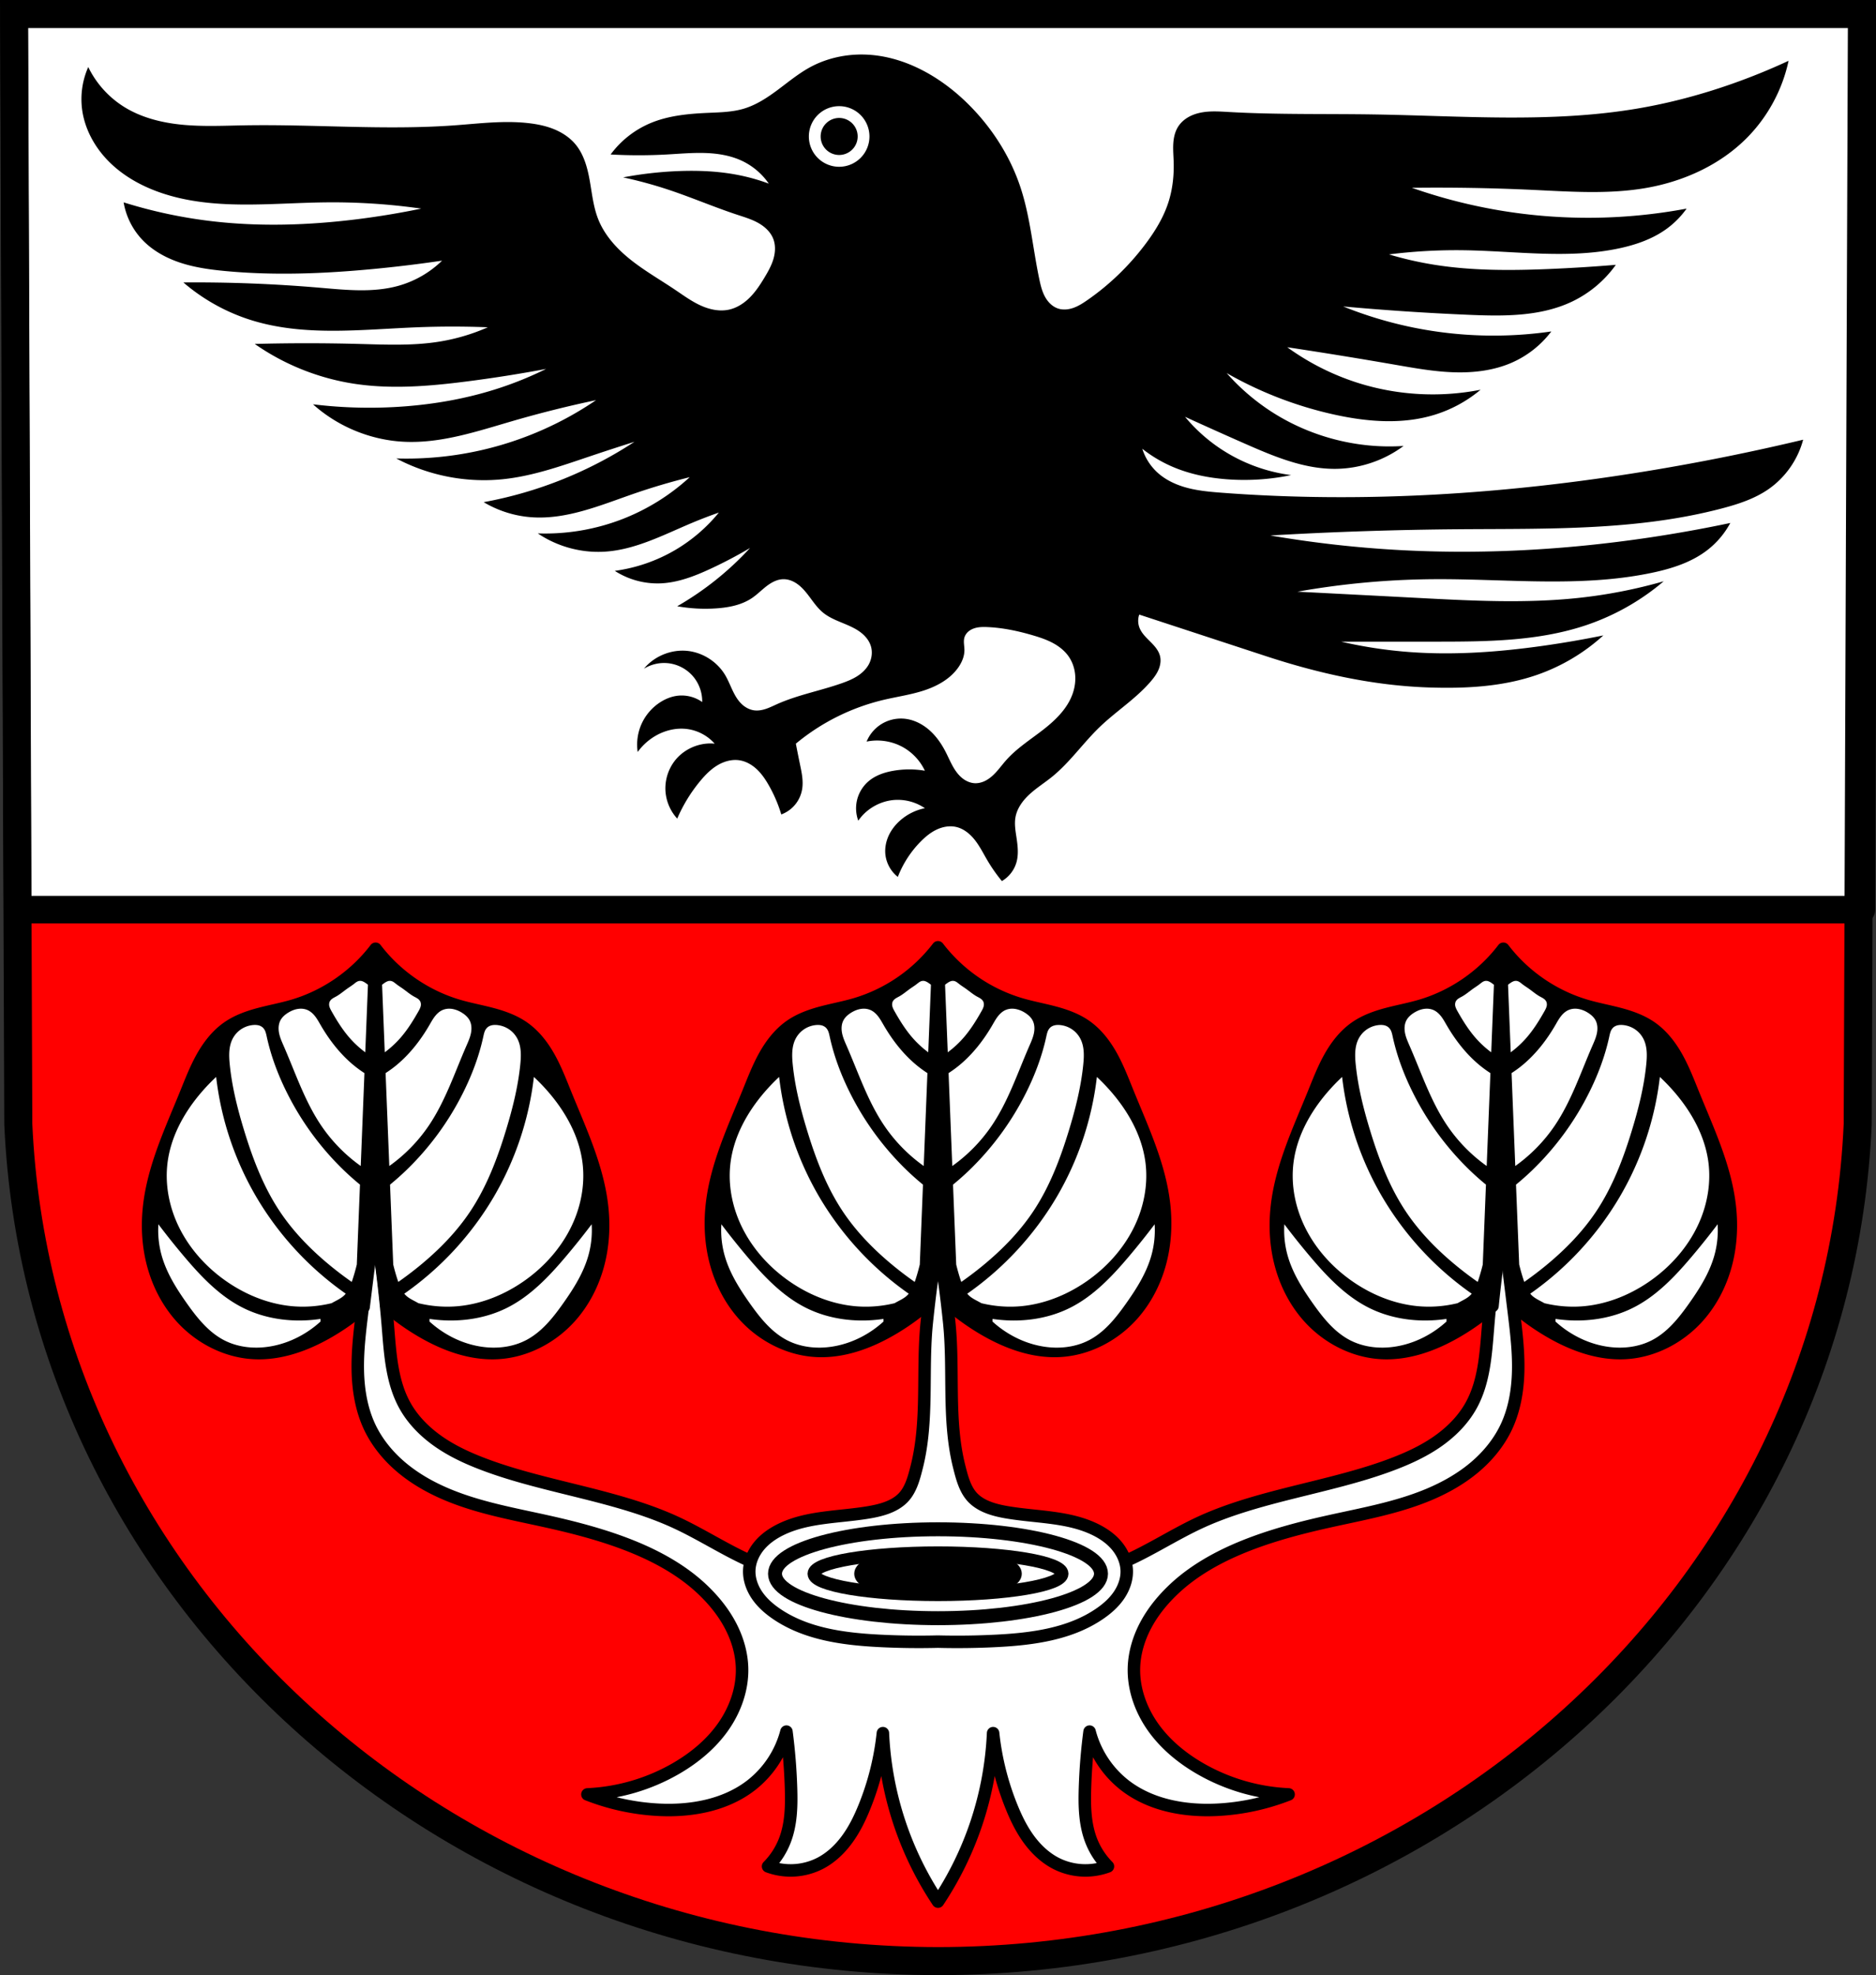 <svg xmlns="http://www.w3.org/2000/svg" width="751.254" height="790.672" viewBox="0 0 198.769 209.199"><rect x="0" y="0" width="198.769" height="209.199" fill="#333333" stroke="none"/><g transform="translate(-5.256 -7.51)"><path style="fill:red;fill-opacity:1;fill-rule:evenodd;stroke:none;stroke-width:2.97;stroke-linecap:round;stroke-linejoin:miter;stroke-miterlimit:4;stroke-dasharray:none;stroke-opacity:1" d="m202.535 8.995-.448 117.575c-2.179 49.457-45.233 88.626-97.446 88.654-52.166-.06-95.237-39.244-97.447-88.654L6.746 8.995h97.892z"/><path style="fill:#fff;fill-opacity:1;stroke:#000;stroke-width:11;stroke-linecap:round;stroke-linejoin:round;stroke-miterlimit:4;stroke-dasharray:none;stroke-opacity:1" d="m5.633 5.611 1.363 357.967h737.262L745.62 5.611H5.633z" transform="matrix(.265 0 0 .265 5.256 7.51)"/><path style="fill:none;fill-rule:evenodd;stroke:#000;stroke-width:2.97;stroke-linecap:round;stroke-linejoin:miter;stroke-miterlimit:4;stroke-dasharray:none;stroke-opacity:1" d="m202.535 8.995-.448 117.575c-2.179 49.457-45.233 88.626-97.446 88.654-52.166-.06-95.237-39.244-97.447-88.654L6.746 8.995h97.892z"/><path style="fill:#fff;stroke:#000;stroke-width:1.323;stroke-linecap:round;stroke-linejoin:round;stroke-miterlimit:4;stroke-dasharray:none;stroke-opacity:1" d="M44.905 136.415a960.03 960.03 0 0 0-1.297 10.22c-.246 2.018-.485 4.045-.44 6.078.046 2.033.386 4.085 1.25 5.925.792 1.683 2.006 3.15 3.435 4.34 1.43 1.19 3.07 2.11 4.785 2.829 3.43 1.438 7.13 2.075 10.76 2.888 5.763 1.292 12.185 3.186 16.425 7.3 1.112 1.078 2.095 2.3 2.818 3.67.724 1.37 1.184 2.891 1.237 4.44.077 2.236-.706 4.457-1.99 6.289-1.284 1.832-3.05 3.292-4.985 4.416a20.63 20.63 0 0 1-9.408 2.758c2.38.934 4.91 1.484 7.462 1.622 3.479.189 7.143-.457 9.894-2.595a10.614 10.614 0 0 0 3.731-5.678c.263 1.991.425 3.995.487 6.002.057 1.863.02 3.775-.65 5.515a7.997 7.997 0 0 1-1.784 2.758 6.881 6.881 0 0 0 5.516-.324c1.153-.598 2.117-1.52 2.88-2.57.765-1.05 1.337-2.228 1.824-3.432a28.955 28.955 0 0 0 1.946-7.786 35.067 35.067 0 0 0 1.785 9.57c.98 2.92 2.347 5.71 4.055 8.273a35.06 35.06 0 0 0 4.055-8.273 35.067 35.067 0 0 0 1.784-9.57c.283 2.669.94 5.298 1.947 7.786.486 1.204 1.058 2.381 1.822 3.432.764 1.05 1.729 1.972 2.882 2.57a6.88 6.88 0 0 0 5.515.324 7.996 7.996 0 0 1-1.784-2.758c-.668-1.74-.707-3.652-.65-5.515a60.06 60.06 0 0 1 .488-6.002 10.613 10.613 0 0 0 3.73 5.678c2.751 2.138 6.416 2.784 9.895 2.595a24.012 24.012 0 0 0 7.462-1.622 20.63 20.63 0 0 1-9.409-2.758c-1.934-1.124-3.7-2.584-4.985-4.416-1.284-1.832-2.066-4.053-1.99-6.29.054-1.548.513-3.069 1.237-4.439.724-1.37 1.707-2.592 2.819-3.67 4.24-4.114 10.66-6.008 16.425-7.3 3.63-.813 7.33-1.45 10.76-2.888 1.715-.72 3.355-1.64 4.784-2.83 1.429-1.19 2.644-2.656 3.435-4.34.865-1.84 1.204-3.891 1.25-5.924.045-2.033-.194-4.06-.44-6.079a960.004 960.004 0 0 0-1.297-10.219 138.18 138.18 0 0 0-1.46 11.68c-.232 2.834-.407 5.784-1.784 8.272-.88 1.59-2.213 2.9-3.716 3.923-1.503 1.022-3.177 1.77-4.881 2.403-6.485 2.408-14.06 3.217-20.319 6.164-2.91 1.371-5.608 3.187-8.597 4.38-2.98 1.19-6.199 1.731-9.408 1.784a32.147 32.147 0 0 1-9.57-1.298c-3.1.911-6.34 1.35-9.57 1.298-3.21-.053-6.428-.594-9.409-1.784-2.988-1.193-5.686-3.009-8.597-4.38-6.258-2.947-13.834-3.756-20.319-6.164-1.704-.632-3.377-1.38-4.88-2.403-1.503-1.023-2.836-2.332-3.717-3.923-1.377-2.488-1.552-5.438-1.784-8.273-.32-3.911-.808-7.809-1.46-11.679z"/><path style="fill:#000;stroke:none;stroke-width:1px;stroke-linecap:butt;stroke-linejoin:miter;stroke-opacity:1" d="M345.66 21.805c-7.483-.2-15.046 1.438-21.635 4.992-4.626 2.496-8.704 5.874-12.916 9.02-4.212 3.145-8.673 6.12-13.71 7.622-4.563 1.362-9.39 1.457-14.147 1.665-7.925.346-15.992 1.07-23.299 4.16a38.21 38.21 0 0 0-15.81 12.48c7.481.413 14.985.413 22.466 0 5.059-.28 10.118-.747 15.182-.594 5.064.154 10.182.954 14.775 3.092a27.037 27.037 0 0 1 10.817 9.153 78.459 78.459 0 0 0-11.649-3.329c-8.192-1.669-16.61-2.018-24.963-1.664a150.335 150.335 0 0 0-21.634 2.496 171.43 171.43 0 0 1 18.306 4.993c9.241 3.079 18.207 6.942 27.46 9.986 2.81.925 5.67 1.782 8.253 3.227 2.583 1.444 4.907 3.559 5.992 6.312 1.003 2.542.863 5.425.098 8.049-.765 2.623-2.12 5.033-3.527 7.375-1.7 2.828-3.514 5.619-5.832 7.967-2.319 2.348-5.19 4.246-8.414 4.95-3.85.843-7.908-.076-11.487-1.726-3.578-1.65-6.778-3.998-10.047-6.199-5.882-3.96-12.07-7.49-17.632-11.889-5.563-4.398-10.561-9.802-13.157-16.402-1.93-4.908-2.448-10.235-3.375-15.428-.926-5.192-2.373-10.5-5.777-14.529-2.215-2.622-5.166-4.565-8.336-5.88-3.17-1.317-6.563-2.029-9.97-2.44-9.936-1.2-19.977.105-29.958.832-27.95 2.034-56.023-.49-84.043 0-8.265.144-16.552.55-24.78-.24-8.23-.79-16.487-2.842-23.481-7.249a38.806 38.806 0 0 1-14.147-15.81 31.67 31.67 0 0 0-2.496 16.642c.981 8.025 5.098 15.496 10.818 21.207 5.721 5.712 12.974 9.74 20.618 12.372 20.936 7.209 43.78 4.118 65.922 3.865a250.941 250.941 0 0 1 38.277 2.496 324.016 324.016 0 0 1-24.963 4.162c-19.588 2.483-39.474 3.167-59.08.832a193.482 193.482 0 0 1-34.95-7.49 28.829 28.829 0 0 0 7.49 14.978c4.177 4.39 9.677 7.36 15.44 9.229 5.764 1.868 11.812 2.69 17.844 3.254 19.64 1.835 39.445 1.04 59.08-.832a541.038 541.038 0 0 0 27.46-3.33 40.744 40.744 0 0 1-17.038 9.935c-10.262 2.976-21.2 1.796-31.846.883a582.391 582.391 0 0 0-54.54-2.11 76.82 76.82 0 0 0 27.173 15.079c21.227 6.618 44.05 3.725 66.266 2.842a356.094 356.094 0 0 1 28.29 0 79.557 79.557 0 0 1-19.97 5.824c-10.437 1.604-21.064 1.113-31.619.832a781.67 781.67 0 0 0-41.605 0 94.597 94.597 0 0 0 39.107 15.81c15.12 2.415 30.58 1.113 45.768-.832a547.49 547.49 0 0 0 31.619-4.992 142.7 142.7 0 0 1-20.803 8.32c-11.608 3.615-23.659 5.734-35.781 6.657a186.042 186.042 0 0 1-36.612-.832c10.007 8.984 23.177 14.373 36.612 14.978 14.746.665 29.097-4.2 43.271-8.32a452.968 452.968 0 0 1 33.283-8.322 135.003 135.003 0 0 1-45.765 19.97 134.807 134.807 0 0 1-34.117 3.328c12.92 6.853 27.886 9.79 42.437 8.323 12.01-1.21 23.51-5.303 34.95-9.155a986.192 986.192 0 0 1 17.86-5.824 163.98 163.98 0 0 1-28.68 14.979 163.957 163.957 0 0 1-31.618 9.152 43.462 43.462 0 0 0 18.996 6.018c14.06 1.049 27.59-4.736 40.916-9.346a260.384 260.384 0 0 1 22.467-6.656 85.513 85.513 0 0 1-26.627 16.64 85.576 85.576 0 0 1-34.117 5.826c7.884 5.335 17.575 7.944 27.072 7.288 12.152-.84 23.273-6.732 34.504-11.45a189.967 189.967 0 0 1 10.816-4.16 65.002 65.002 0 0 1-17.473 14.979 65.052 65.052 0 0 1-24.132 8.32 31.578 31.578 0 0 0 18.306 4.994c6.975-.288 13.638-2.889 19.971-5.826a178.023 178.023 0 0 0 15.81-8.32 122.351 122.351 0 0 1-29.123 23.298 63.819 63.819 0 0 0 15.81.833c4.96-.358 10.035-1.36 14.146-4.16 2.044-1.394 3.784-3.186 5.746-4.694 1.961-1.508 4.262-2.76 6.736-2.795 1.78-.025 3.531.593 5.035 1.547s2.78 2.232 3.92 3.6c2.282 2.735 4.107 5.897 6.854 8.166 3.077 2.541 7.017 3.722 10.648 5.379 1.816.828 3.586 1.795 5.104 3.091 1.517 1.297 2.776 2.944 3.386 4.844.79 2.46.423 5.23-.832 7.488-1.09 1.961-2.795 3.53-4.697 4.721-1.902 1.19-4.003 2.023-6.12 2.768-8.529 2.999-17.538 4.635-25.794 8.322-1.464.654-2.905 1.372-4.424 1.885-1.52.513-3.14.817-4.73.611-1.877-.243-3.62-1.195-4.993-2.496-1.632-1.547-2.757-3.549-3.716-5.582-.96-2.034-1.783-4.14-2.94-6.069-3.138-5.229-8.778-8.887-14.836-9.59-6.556-.76-13.417 2.003-17.617 7.094a15.404 15.404 0 0 1 10.014-2.16 15.405 15.405 0 0 1 9.125 4.656c2.72 2.882 4.248 6.857 4.16 10.819a14.221 14.221 0 0 0-9.985-2.496c-2.368.308-4.637 1.222-6.658 2.496a20.22 20.22 0 0 0-7.547 8.623 20.225 20.225 0 0 0-1.605 11.348 23.078 23.078 0 0 1 7.488-6.659c3.775-2.096 8.207-3.099 12.483-2.496 4.14.584 8.049 2.69 10.816 5.826-5.933-.6-12.092 1.994-15.809 6.657a18.09 18.09 0 0 0-3.894 11.802 18.092 18.092 0 0 0 4.726 11.497 61.57 61.57 0 0 1 9.153-14.979c1.99-2.403 4.198-4.68 6.869-6.293 2.67-1.613 5.86-2.521 8.941-2.027 2.614.419 5.002 1.82 6.924 3.64 1.922 1.82 3.413 4.045 4.725 6.344a55.998 55.998 0 0 1 4.994 11.65 13.088 13.088 0 0 0 5.496-3.878 13.095 13.095 0 0 0 2.824-6.108c.576-3.312-.146-6.694-.832-9.984a517.433 517.433 0 0 1-1.664-8.32 86.05 86.05 0 0 1 34.95-17.475c5.453-1.298 11.042-2.064 16.367-3.819 5.324-1.754 10.497-4.644 13.689-9.252 1.409-2.033 2.408-4.426 2.395-6.9-.005-.837-.124-1.67-.182-2.504-.059-.834-.055-1.686.182-2.488.256-.869.78-1.649 1.449-2.26.668-.61 1.478-1.057 2.332-1.357 1.708-.601 3.563-.622 5.373-.545 6.212.263 12.34 1.57 18.305 3.33 2.675.789 5.339 1.674 7.802 2.982 2.464 1.308 4.733 3.061 6.344 5.338 1.507 2.13 2.398 4.676 2.65 7.274.253 2.597-.122 5.242-.986 7.705-2.103 5.998-6.915 10.627-11.94 14.521-5.023 3.894-10.474 7.346-14.687 12.106-1.776 2.007-3.318 4.232-5.29 6.047-.987.907-2.083 1.707-3.298 2.273-1.215.566-2.555.89-3.894.832-1.498-.064-2.955-.607-4.207-1.432-1.253-.824-2.308-1.924-3.196-3.132-1.774-2.418-2.876-5.249-4.246-7.916-1.694-3.301-3.847-6.411-6.65-8.842-2.803-2.431-6.296-4.155-9.992-4.473a14.93 14.93 0 0 0-8.992 2.12 14.926 14.926 0 0 0-5.987 7.034c5.071-1.05 10.522-.141 14.979 2.496a21.178 21.178 0 0 1 8.32 9.153 37.287 37.287 0 0 0-12.48 0c-3.598.612-7.197 1.807-9.987 4.16a14.323 14.323 0 0 0-4.58 7.248 14.32 14.32 0 0 0 .42 8.563c3.344-4.887 9.063-8.064 14.979-8.32a19.312 19.312 0 0 1 11.648 3.327 21.313 21.313 0 0 0-9.984 4.993c-1.872 1.675-3.449 3.699-4.496 5.982-1.048 2.283-1.555 4.83-1.329 7.332.322 3.56 2.174 6.955 4.993 9.152a41.396 41.396 0 0 1 9.152-14.146c1.874-1.895 3.961-3.625 6.371-4.762 2.41-1.137 5.176-1.648 7.775-1.062 3.062.69 5.626 2.824 7.557 5.298 1.931 2.475 3.335 5.31 4.926 8.016a64.28 64.28 0 0 0 5.824 8.32 12.75 12.75 0 0 0 5.824-7.488c.912-3.229.503-6.67 0-9.986-.403-2.662-.863-5.375-.394-8.026.646-3.652 3.003-6.797 5.746-9.295 2.743-2.497 5.907-4.481 8.795-6.81 7.184-5.794 12.486-13.574 19.138-19.97 6.561-6.31 14.418-11.257 20.356-18.155 1.222-1.42 2.37-2.936 3.121-4.652.752-1.717 1.088-3.662.654-5.485-.28-1.174-.866-2.257-1.584-3.228-.717-.971-1.564-1.838-2.42-2.69-1.71-1.703-3.523-3.453-4.318-5.732a7.65 7.65 0 0 1 0-4.992l50.76 16.642c21.022 6.893 42.793 11.74 64.904 12.483 14.594.49 29.466-.232 43.27-4.995a76.84 76.84 0 0 0 26.627-15.808 402.04 402.04 0 0 1-24.131 4.16c-17.63 2.49-35.497 3.806-53.254 2.496a181.22 181.22 0 0 1-27.461-4.16c12.482.003 24.964.003 37.445 0 20.466-.005 41.362-.086 60.744-6.658a94.338 94.338 0 0 0 30.787-17.473 201.01 201.01 0 0 1-34.115 6.656c-21.261 2.264-42.72 1.122-64.072 0-16.087-.845-32.176-1.677-48.264-2.496a323.979 323.979 0 0 1 54.088-4.992c29.2-.236 58.782 3.446 87.371-2.498 7.987-1.66 16.014-4.162 22.467-9.152a34.077 34.077 0 0 0 9.154-10.819 551.173 551.173 0 0 1-32.453 5.827c-33.02 4.912-66.52 6.814-99.853 4.992a449.452 449.452 0 0 1-51.59-5.825 1498.384 1498.384 0 0 1 75.72-2.496c35.16-.27 70.847.636 104.846-8.322 6.407-1.688 12.824-3.768 18.307-7.488 6.897-4.68 12.02-11.912 14.146-19.97a881.248 881.248 0 0 1-63.214 12.683c-55.87 9.097-112.762 12.792-169.206 8.513-4.524-.343-9.071-.74-13.468-1.86-4.397-1.122-8.673-3.009-12.065-6.024a21.783 21.783 0 0 1-6.271-9.69 53.883 53.883 0 0 0 12.096 7.194c6.831 2.932 14.221 4.423 21.634 4.994 8.62.663 17.332.1 25.795-1.664a66.276 66.276 0 0 1-30.013-11.752 66.052 66.052 0 0 1-12.424-11.55c8.017 3.665 16.06 7.272 24.13 10.82 11.423 5.02 23.304 10.012 35.782 9.984 9.814-.023 19.594-3.282 27.459-9.153-18.914 1.267-38.199-3.895-53.951-14.44a86.715 86.715 0 0 1-16.778-14.683 153.702 153.702 0 0 0 43.27 16.64c13.153 2.88 27.078 3.979 39.941 0a52.799 52.799 0 0 0 18.307-9.984c-15.965 3.154-32.707 2.289-48.262-2.496a99.164 99.164 0 0 1-29.023-14.49 1934.429 1934.429 0 0 1 43.168 7c7.77 1.35 15.566 2.754 23.449 3.008 7.883.254 15.92-.683 23.148-3.84a39.905 39.905 0 0 0 15.81-12.48 161.144 161.144 0 0 1-55.194-1.565 160.872 160.872 0 0 1-28.016-8.422 1035.793 1035.793 0 0 0 49.928 3.328c14.11.6 28.844.789 41.595-5.285a45.653 45.653 0 0 0 17.483-14.683 643.317 643.317 0 0 1-26.627 1.664c-15.278.637-30.662.723-45.766-1.664a140.933 140.933 0 0 1-18.306-4.162 215.096 215.096 0 0 1 29.957-1.665c20.863.3 42.02 3.61 62.408-.832 6.486-1.412 12.89-3.647 18.304-7.488a35.216 35.216 0 0 0 8.323-8.322 213.437 213.437 0 0 1-74.059.834 213.016 213.016 0 0 1-35.78-9.154c16.092-.2 32.188.078 48.263.832 15.276.715 30.71 1.852 45.765-.832 14.887-2.655 29.297-9.23 39.942-19.971 8.324-8.4 14.175-19.222 16.642-30.787a252.772 252.772 0 0 1-22.467 9.152c-12.451 4.389-25.256 7.803-38.277 9.986-34.603 5.804-69.976 2.859-105.059 2.303-19.37-.306-38.762.12-58.103-.984-3.69-.21-7.428-.473-11.053.244-1.812.358-3.586.965-5.178 1.904-1.59.94-2.995 2.22-3.974 3.787-1.261 2.02-1.77 4.428-1.904 6.805-.135 2.377.081 4.759.156 7.139.171 5.485-.422 11.024-2.11 16.246-1.955 6.052-5.333 11.556-9.152 16.642-6.506 8.665-14.39 16.303-23.3 22.467-1.725 1.193-3.507 2.34-5.481 3.045-1.975.704-4.177.938-6.168.283-2.301-.756-4.106-2.63-5.258-4.761-1.152-2.13-1.727-4.518-2.23-6.887-2.593-12.195-3.601-24.768-7.49-36.613-4.243-12.92-11.876-24.649-21.635-34.118-11.03-10.7-25.412-18.724-40.774-19.136zm-10.144 20.627a12.114 12.114 0 0 1 12.113 12.113 12.114 12.114 0 0 1-12.113 12.115A12.114 12.114 0 0 1 323.4 54.545a12.114 12.114 0 0 1 12.116-12.113zm0 4.714a7.399 7.399 0 0 0-7.399 7.399 7.399 7.399 0 0 0 7.399 7.398 7.399 7.399 0 0 0 7.398-7.398 7.399 7.399 0 0 0-7.398-7.399z" transform="matrix(.265 0 0 .265 5.256 7.51)"/><path style="fill:#000;stroke:#000;stroke-width:1.323;stroke-linecap:butt;stroke-linejoin:round;stroke-miterlimit:4;stroke-dasharray:none;stroke-opacity:1" d="M104.64 107.844a17.194 17.194 0 0 1-8.748 6.023c-1.167.344-2.368.562-3.544.874-1.176.312-2.342.727-3.341 1.421-1.156.803-2.038 1.948-2.725 3.176-.687 1.229-1.192 2.548-1.722 3.852-1.575 3.88-3.406 7.743-3.872 11.905-.23 2.06-.116 4.165.423 6.167.538 2.001 1.505 3.896 2.876 5.45 1.96 2.222 4.786 3.712 7.745 3.873 2.82.153 5.594-.869 8.032-2.295a24.94 24.94 0 0 0 4.876-3.73 24.944 24.944 0 0 0 4.877 3.73c2.438 1.426 5.211 2.448 8.032 2.295 2.959-.161 5.784-1.65 7.745-3.873 1.37-1.554 2.338-3.449 2.876-5.45.538-2.002.654-4.108.423-6.167-.466-4.162-2.298-8.025-3.873-11.905-.529-1.304-1.034-2.623-1.721-3.852-.687-1.228-1.57-2.373-2.725-3.176-.999-.694-2.166-1.109-3.341-1.421-1.176-.312-2.376-.53-3.543-.874a17.195 17.195 0 0 1-8.75-6.023z"/><path style="fill:#fff;stroke:none;stroke-width:.265px;stroke-linecap:butt;stroke-linejoin:miter;stroke-opacity:1" d="M103 111.402a.787.787 0 0 0-.332.128c-.101.064-.192.142-.287.216-.22.171-.459.32-.687.48-.39.276-.752.593-1.17.826-.13.072-.266.137-.389.222a.837.837 0 0 0-.297.328.788.788 0 0 0-.023.535c.05.176.139.337.229.496.545.964 1.132 1.91 1.856 2.75.508.589 1.083 1.12 1.707 1.584l.286-7.154a3.376 3.376 0 0 0-.275-.205 1.494 1.494 0 0 0-.292-.158.712.712 0 0 0-.326-.048zm3.282 0a.715.715 0 0 0-.327.048c-.104.04-.2.097-.292.158a3.39 3.39 0 0 0-.275.206l.285 7.153a10.61 10.61 0 0 0 1.708-1.584c.724-.84 1.312-1.786 1.856-2.75.09-.159.18-.32.229-.496a.788.788 0 0 0-.022-.535.836.836 0 0 0-.298-.328c-.123-.085-.26-.15-.39-.222-.416-.233-.78-.55-1.169-.825-.228-.162-.466-.31-.687-.481-.094-.074-.186-.152-.287-.216a.786.786 0 0 0-.331-.128zm-9.573 2.947c-.09.003-.18.013-.27.027-.356.06-.694.205-1.001.394-.335.207-.645.475-.825.826-.214.415-.227.91-.132 1.366.094.457.288.887.475 1.315 1.249 2.86 2.239 5.87 3.988 8.455a16.863 16.863 0 0 0 4.183 4.276l.392-9.838a12.437 12.437 0 0 1-1.138-.831c-1.427-1.177-2.578-2.663-3.506-4.262-.179-.308-.35-.621-.567-.903-.216-.282-.483-.533-.808-.679a1.785 1.785 0 0 0-.791-.146zm15.864 0a1.792 1.792 0 0 0-.792.146c-.324.146-.591.397-.808.679-.217.282-.388.595-.567.903-.928 1.6-2.08 3.085-3.506 4.262-.363.3-.745.575-1.139.83l.393 9.84a16.863 16.863 0 0 0 4.184-4.277c1.749-2.586 2.738-5.594 3.987-8.455.187-.428.38-.858.475-1.315.095-.457.082-.951-.131-1.366-.18-.35-.49-.62-.826-.826a2.803 2.803 0 0 0-1.001-.394 2.057 2.057 0 0 0-.27-.027zM92 116.07c-.091-.004-.183 0-.275.008a2.73 2.73 0 0 0-1.58.687 2.721 2.721 0 0 0-.62.825c-.398.82-.366 1.776-.275 2.681.238 2.361.821 4.674 1.513 6.944.915 3.004 2.04 5.978 3.78 8.593 1.444 2.167 3.286 4.05 5.295 5.706a36.929 36.929 0 0 0 2.335 1.774c.018-.051.038-.102.055-.154.184-.556.345-1.12.483-1.69l.337-8.46a29.401 29.401 0 0 1-1.698-1.507 30.14 30.14 0 0 1-6.05-8.25c-.938-1.879-1.685-3.86-2.131-5.912-.038-.173-.074-.348-.135-.514a1.159 1.159 0 0 0-.278-.448 1.036 1.036 0 0 0-.483-.248c-.09-.02-.181-.03-.273-.034zm25.28 0a1.522 1.522 0 0 0-.271.036c-.18.04-.351.121-.484.247a1.157 1.157 0 0 0-.278.448c-.061.166-.097.34-.135.514-.446 2.052-1.192 4.033-2.13 5.912a30.142 30.142 0 0 1-6.05 8.25 29.332 29.332 0 0 1-1.7 1.507l.338 8.46c.137.57.298 1.134.483 1.69.017.051.037.102.054.154a36.985 36.985 0 0 0 2.337-1.774c2.008-1.657 3.85-3.538 5.293-5.706 1.74-2.614 2.866-5.589 3.782-8.593.691-2.27 1.274-4.583 1.512-6.944.092-.906.123-1.862-.275-2.68a2.721 2.721 0 0 0-.619-.826 2.73 2.73 0 0 0-1.581-.687 2.003 2.003 0 0 0-.275-.008zm-29.473 5.507a20.765 20.765 0 0 0-1.582 1.65c-1.828 2.131-3.24 4.706-3.575 7.494-.231 1.924.06 3.898.757 5.706 1.065 2.762 3.066 5.12 5.5 6.806 2.018 1.398 4.363 2.36 6.806 2.612 1.448.149 2.92.039 4.333-.306.439-.26.923-.452 1.297-.796a2.13 2.13 0 0 0 .195-.21 32.894 32.894 0 0 1-9.47-10.238 32.54 32.54 0 0 1-4.261-12.718zm33.667 0a32.54 32.54 0 0 1-4.262 12.719 32.894 32.894 0 0 1-9.47 10.238c.061.073.125.144.195.209.375.344.86.536 1.298.796 1.414.344 2.886.455 4.333.306 2.444-.251 4.788-1.214 6.807-2.612 2.433-1.687 4.434-4.044 5.5-6.806.696-1.808.987-3.782.756-5.706-.336-2.788-1.747-5.363-3.575-7.494a20.763 20.763 0 0 0-1.582-1.65zm-39.786 15.606a9.883 9.883 0 0 0 .344 3.3c.52 1.855 1.568 3.514 2.68 5.087 1.089 1.537 2.308 3.068 3.988 3.919 1.098.555 2.345.787 3.575.756 1.457-.038 2.896-.438 4.194-1.1a10.98 10.98 0 0 0 2.4-1.663 1.92 1.92 0 0 1-.003-.277c-.521.077-1.046.129-1.572.152-2.265.103-4.57-.299-6.6-1.306-2.492-1.236-4.459-3.308-6.256-5.43a79.234 79.234 0 0 1-2.75-3.438zm45.905 0a79.248 79.248 0 0 1-2.75 3.437c-1.797 2.123-3.764 4.195-6.256 5.431-2.03 1.007-4.335 1.409-6.6 1.306a15.716 15.716 0 0 1-1.572-.152c.006.092.003.184-.004.276a10.98 10.98 0 0 0 2.402 1.664c1.298.662 2.736 1.062 4.193 1.1 1.23.031 2.477-.2 3.575-.756 1.68-.85 2.9-2.382 3.987-3.92 1.114-1.572 2.162-3.23 2.681-5.086.3-1.07.417-2.191.344-3.3z"/><path style="fill:#000;stroke:#000;stroke-width:5;stroke-linecap:butt;stroke-linejoin:round;stroke-miterlimit:4;stroke-dasharray:none;stroke-opacity:1" d="M150.178 379.213c-8.249 10.824-20.012 18.924-33.067 22.767-4.41 1.3-8.948 2.121-13.392 3.301-4.444 1.18-8.853 2.75-12.63 5.373-4.367 3.035-7.703 7.362-10.298 12.004-2.595 4.643-4.505 9.629-6.506 14.557-5.953 14.665-12.873 29.265-14.635 44.994-.871 7.785-.438 15.744 1.596 23.309 2.034 7.564 5.69 14.725 10.871 20.6 7.41 8.4 18.09 14.027 29.274 14.636 10.66.58 21.142-3.283 30.357-8.674a94.253 94.253 0 0 0 13.633-9.709 3627.606 3627.606 0 0 1 4.474-35.17 522.25 522.25 0 0 1 4.66 34.783 94.3 94.3 0 0 0 14.094 10.096c9.216 5.391 19.695 9.254 30.356 8.674 11.184-.609 21.864-6.237 29.273-14.637 5.182-5.874 8.837-13.035 10.871-20.6 2.034-7.564 2.47-15.523 1.598-23.308-1.761-15.73-8.683-30.329-14.637-44.994-2-4.928-3.91-9.914-6.506-14.557-2.595-4.642-5.93-8.969-10.298-12.004-3.776-2.623-8.185-4.193-12.63-5.373-4.443-1.18-8.98-2.002-13.39-3.3-13.054-3.844-24.82-11.944-33.068-22.768zm450.898 0c-8.248 10.824-20.012 18.924-33.066 22.767-4.411 1.3-8.949 2.121-13.393 3.301-4.444 1.18-8.853 2.75-12.629 5.373-4.368 3.035-7.703 7.362-10.299 12.004-2.595 4.643-4.505 9.629-6.505 14.557-5.954 14.665-12.874 29.265-14.635 44.994-.872 7.785-.439 15.744 1.596 23.309 2.034 7.564 5.689 14.725 10.87 20.6 7.41 8.4 18.09 14.027 29.274 14.636 10.66.58 21.142-3.283 30.357-8.674a94.268 94.268 0 0 0 14.094-10.096 522.275 522.275 0 0 1 4.658-34.783 3627.606 3627.606 0 0 1 4.475 35.17 94.292 94.292 0 0 0 13.635 9.71c9.215 5.39 19.695 9.253 30.355 8.673 11.185-.609 21.864-6.237 29.274-14.637 5.182-5.874 8.837-13.035 10.87-20.6 2.035-7.564 2.47-15.523 1.598-23.308-1.76-15.73-8.683-30.329-14.636-44.994-2-4.928-3.91-9.914-6.506-14.557-2.595-4.642-5.931-8.969-10.299-12.004-3.776-2.623-8.185-4.193-12.629-5.373-4.444-1.18-8.98-2.002-13.39-3.3-13.055-3.844-24.82-11.944-33.069-22.768z" transform="matrix(.265 0 0 .265 5.256 7.51)"/><path d="M162.65 111.402a.787.787 0 0 0-.332.128c-.1.064-.192.142-.287.216-.22.171-.459.32-.687.48-.39.276-.752.593-1.169.826-.13.072-.266.137-.39.222a.837.837 0 0 0-.297.328.788.788 0 0 0-.023.535c.05.176.14.337.229.496.545.964 1.132 1.91 1.856 2.75.508.589 1.083 1.12 1.707 1.584l.286-7.154a3.36 3.36 0 0 0-.275-.205 1.494 1.494 0 0 0-.292-.158.712.712 0 0 0-.326-.048zm3.282 0a.715.715 0 0 0-.327.048c-.104.04-.2.097-.292.158a3.39 3.39 0 0 0-.275.206l.285 7.153a10.61 10.61 0 0 0 1.708-1.584c.724-.84 1.312-1.786 1.857-2.75.09-.159.18-.32.228-.496a.788.788 0 0 0-.022-.535.836.836 0 0 0-.298-.328c-.123-.085-.259-.15-.39-.222-.416-.233-.779-.55-1.168-.825-.229-.162-.467-.31-.688-.481-.094-.074-.186-.152-.287-.216a.786.786 0 0 0-.331-.128zm-9.573 2.947c-.09.003-.18.013-.27.027-.356.06-.694.205-1.001.394-.335.207-.645.475-.825.826-.214.415-.227.91-.132 1.366.094.457.289.887.475 1.315 1.249 2.86 2.239 5.87 3.988 8.455a16.863 16.863 0 0 0 4.183 4.276l.393-9.838a12.437 12.437 0 0 1-1.139-.831c-1.427-1.177-2.578-2.663-3.506-4.262-.178-.308-.35-.621-.566-.903-.217-.282-.484-.533-.809-.679a1.785 1.785 0 0 0-.791-.146zm15.864 0a1.792 1.792 0 0 0-.792.146c-.324.146-.591.397-.808.679-.217.282-.388.595-.566.903-.928 1.6-2.08 3.085-3.507 4.262-.362.3-.744.575-1.139.83l.393 9.84a16.863 16.863 0 0 0 4.184-4.277c1.749-2.586 2.739-5.594 3.987-8.455.187-.428.381-.858.476-1.315.094-.457.081-.951-.132-1.366-.18-.35-.49-.62-.825-.826a2.803 2.803 0 0 0-1.002-.394 2.057 2.057 0 0 0-.27-.027zm-20.573 1.72c-.091-.004-.183 0-.275.008a2.73 2.73 0 0 0-1.58.687 2.721 2.721 0 0 0-.62.825c-.398.82-.366 1.776-.275 2.681.239 2.361.821 4.674 1.513 6.944.915 3.004 2.04 5.978 3.78 8.593 1.444 2.167 3.286 4.05 5.295 5.706a36.928 36.928 0 0 0 2.335 1.774c.018-.051.038-.102.055-.154.184-.556.345-1.12.483-1.69l.337-8.46a29.401 29.401 0 0 1-1.698-1.507 30.14 30.14 0 0 1-6.05-8.25c-.938-1.879-1.685-3.86-2.131-5.912-.038-.173-.073-.348-.135-.514a1.16 1.16 0 0 0-.278-.448 1.036 1.036 0 0 0-.483-.248c-.09-.02-.18-.03-.273-.034zm25.281 0a1.522 1.522 0 0 0-.272.036c-.18.04-.35.121-.484.247a1.157 1.157 0 0 0-.278.448c-.061.166-.097.34-.134.514-.447 2.052-1.193 4.033-2.131 5.912a30.142 30.142 0 0 1-6.05 8.25 29.332 29.332 0 0 1-1.7 1.507l.338 8.46c.138.57.299 1.134.483 1.69.017.051.037.102.055.154a36.985 36.985 0 0 0 2.336-1.774c2.009-1.657 3.85-3.538 5.294-5.706 1.74-2.614 2.865-5.589 3.78-8.593.692-2.27 1.275-4.583 1.513-6.944.092-.906.123-1.862-.275-2.68a2.721 2.721 0 0 0-.619-.826 2.73 2.73 0 0 0-1.581-.687 2.003 2.003 0 0 0-.275-.008zm-29.474 5.507a20.765 20.765 0 0 0-1.581 1.65c-1.829 2.131-3.24 4.706-3.575 7.494-.232 1.924.059 3.898.756 5.706 1.065 2.762 3.066 5.12 5.5 6.806 2.018 1.398 4.363 2.36 6.806 2.612 1.448.149 2.92.039 4.333-.306.44-.26.923-.452 1.298-.796a2.13 2.13 0 0 0 .194-.21 32.894 32.894 0 0 1-9.47-10.238 32.54 32.54 0 0 1-4.261-12.718zm33.668 0a32.54 32.54 0 0 1-4.263 12.719 32.894 32.894 0 0 1-9.47 10.238c.061.073.125.144.195.209.375.344.86.536 1.298.796 1.414.344 2.886.455 4.334.306 2.443-.251 4.787-1.214 6.806-2.612 2.433-1.687 4.434-4.044 5.5-6.806.696-1.808.987-3.782.756-5.706-.336-2.788-1.747-5.363-3.575-7.494a20.763 20.763 0 0 0-1.581-1.65zm-39.787 15.606a9.883 9.883 0 0 0 .344 3.3c.52 1.855 1.568 3.514 2.681 5.087 1.088 1.537 2.307 3.068 3.987 3.919 1.098.555 2.345.787 3.575.756 1.457-.038 2.896-.438 4.194-1.1a10.98 10.98 0 0 0 2.4-1.663 1.963 1.963 0 0 1-.003-.277c-.521.077-1.046.129-1.573.152-2.264.103-4.569-.299-6.6-1.306-2.491-1.236-4.458-3.308-6.255-5.43a79.234 79.234 0 0 1-2.75-3.438zm45.905 0a79.248 79.248 0 0 1-2.75 3.437c-1.797 2.123-3.764 4.195-6.256 5.431-2.03 1.007-4.335 1.409-6.6 1.306a15.716 15.716 0 0 1-1.572-.152c.006.092.003.184-.004.276a10.98 10.98 0 0 0 2.402 1.664c1.298.662 2.737 1.062 4.193 1.1 1.23.031 2.477-.2 3.575-.756 1.68-.85 2.9-2.382 3.988-3.92 1.113-1.572 2.161-3.23 2.68-5.086.3-1.07.417-2.191.344-3.3zM43.35 111.402a.786.786 0 0 0-.332.128c-.101.064-.193.142-.287.216-.221.171-.46.32-.687.48-.39.276-.753.593-1.17.826-.13.072-.266.137-.389.222a.837.837 0 0 0-.298.328.788.788 0 0 0-.022.535c.05.176.139.337.229.496.544.964 1.132 1.91 1.856 2.75.508.589 1.082 1.12 1.707 1.584l.285-7.154a3.367 3.367 0 0 0-.274-.205 1.494 1.494 0 0 0-.292-.158.712.712 0 0 0-.327-.048zm3.281 0a.715.715 0 0 0-.326.048c-.104.04-.2.097-.292.158a3.384 3.384 0 0 0-.275.206l.285 7.153a10.61 10.61 0 0 0 1.708-1.584c.724-.84 1.311-1.786 1.856-2.75.09-.159.18-.32.229-.496a.788.788 0 0 0-.022-.535.836.836 0 0 0-.298-.328c-.123-.085-.26-.15-.39-.222-.416-.233-.78-.55-1.169-.825-.228-.162-.466-.31-.687-.481-.095-.074-.186-.152-.287-.216a.786.786 0 0 0-.332-.128zm-9.573 2.947c-.09.003-.18.013-.269.027-.356.06-.694.205-1.001.394-.336.207-.645.475-.826.826-.213.415-.226.91-.131 1.366.094.457.288.887.475 1.315 1.249 2.86 2.238 5.87 3.987 8.455a16.863 16.863 0 0 0 4.184 4.276l.392-9.838a12.436 12.436 0 0 1-1.138-.831c-1.427-1.177-2.578-2.663-3.506-4.262-.179-.308-.35-.621-.567-.903-.217-.282-.484-.533-.808-.679a1.785 1.785 0 0 0-.792-.146zm15.865 0a1.792 1.792 0 0 0-.792.146c-.325.146-.592.397-.808.679-.217.282-.388.595-.567.903-.928 1.6-2.08 3.085-3.506 4.262-.363.3-.745.575-1.139.83l.393 9.84a16.863 16.863 0 0 0 4.184-4.277c1.748-2.586 2.738-5.594 3.987-8.455.187-.428.38-.858.475-1.315.095-.457.082-.951-.131-1.366-.18-.35-.49-.62-.826-.826a2.803 2.803 0 0 0-1.001-.394 2.057 2.057 0 0 0-.27-.027zm-20.573 1.72c-.091-.004-.183 0-.275.008a2.73 2.73 0 0 0-1.581.687 2.721 2.721 0 0 0-.619.825c-.398.82-.367 1.776-.275 2.681.238 2.361.82 4.674 1.512 6.944.916 3.004 2.041 5.978 3.782 8.593 1.442 2.167 3.285 4.05 5.293 5.706a36.929 36.929 0 0 0 2.336 1.774c.018-.051.038-.102.055-.154.184-.556.345-1.12.483-1.69l.337-8.46a29.4 29.4 0 0 1-1.699-1.507 30.14 30.14 0 0 1-6.05-8.25c-.937-1.879-1.684-3.86-2.13-5.912-.038-.173-.074-.348-.135-.514a1.159 1.159 0 0 0-.278-.448 1.036 1.036 0 0 0-.484-.248c-.089-.02-.18-.03-.272-.034zm25.28 0a1.522 1.522 0 0 0-.272.036c-.178.04-.35.121-.483.247a1.157 1.157 0 0 0-.278.448c-.061.166-.097.34-.135.514-.446 2.052-1.193 4.033-2.13 5.912a30.142 30.142 0 0 1-6.05 8.25 29.333 29.333 0 0 1-1.7 1.507l.338 8.46c.137.57.298 1.134.482 1.69.017.051.037.102.055.154a36.984 36.984 0 0 0 2.337-1.774c2.008-1.657 3.85-3.538 5.293-5.706 1.74-2.614 2.866-5.589 3.781-8.593.692-2.27 1.275-4.583 1.513-6.944.091-.906.123-1.862-.275-2.68a2.721 2.721 0 0 0-.619-.826 2.73 2.73 0 0 0-1.581-.687 2.003 2.003 0 0 0-.275-.008zm-29.473 5.507a20.765 20.765 0 0 0-1.582 1.65c-1.828 2.131-3.24 4.706-3.575 7.494-.231 1.924.06 3.898.757 5.706 1.065 2.762 3.066 5.12 5.5 6.806 2.018 1.398 4.362 2.36 6.806 2.612 1.448.149 2.919.039 4.333-.306.439-.26.923-.452 1.297-.796.07-.065.134-.136.195-.21a32.894 32.894 0 0 1-9.47-10.238 32.54 32.54 0 0 1-4.261-12.718zm33.667 0a32.54 32.54 0 0 1-4.262 12.719 32.894 32.894 0 0 1-9.47 10.238c.06.073.125.144.195.209.374.344.859.536 1.298.796 1.414.344 2.885.455 4.333.306 2.443-.251 4.788-1.214 6.807-2.612 2.433-1.687 4.434-4.044 5.499-6.806.697-1.808.988-3.782.757-5.706-.336-2.788-1.747-5.363-3.575-7.494a20.762 20.762 0 0 0-1.582-1.65zm-39.786 15.606a9.883 9.883 0 0 0 .344 3.3c.519 1.855 1.568 3.514 2.68 5.087 1.089 1.537 2.308 3.068 3.988 3.919 1.098.555 2.345.787 3.575.756 1.457-.038 2.896-.438 4.194-1.1a10.98 10.98 0 0 0 2.4-1.663 1.92 1.92 0 0 1-.003-.277c-.521.077-1.046.129-1.573.152-2.264.103-4.569-.299-6.6-1.306-2.491-1.236-4.458-3.308-6.255-5.43a79.234 79.234 0 0 1-2.75-3.438zm45.905 0a79.252 79.252 0 0 1-2.75 3.437c-1.797 2.123-3.764 4.195-6.256 5.431-2.03 1.007-4.335 1.409-6.6 1.306a15.716 15.716 0 0 1-1.572-.152c.006.092.003.184-.004.276a10.98 10.98 0 0 0 2.401 1.664c1.298.662 2.737 1.062 4.194 1.1 1.23.031 2.477-.2 3.575-.756 1.68-.85 2.9-2.382 3.987-3.92 1.113-1.572 2.162-3.23 2.681-5.086.3-1.07.416-2.191.344-3.3z" style="fill:#fff;stroke:none;stroke-width:.265px;stroke-linecap:butt;stroke-linejoin:miter;stroke-opacity:1"/><path style="fill:#fff;stroke:#000;stroke-width:1.323;stroke-linecap:round;stroke-linejoin:round;stroke-miterlimit:4;stroke-dasharray:none;stroke-opacity:1" d="M104.64 139.094c-.533 2.785-.887 5.616-1.183 8.442-.533 5.093.189 10.361-1.065 15.326-.301 1.192-.636 2.507-1.522 3.36-.935.902-2.306 1.258-3.606 1.476-3.116.522-6.419.422-9.261 1.803-.866.42-1.676.98-2.294 1.717-.617.738-1.034 1.665-1.066 2.627-.032.94.304 1.872.837 2.649.533.776 1.254 1.408 2.031 1.94 3.142 2.15 7.1 2.673 10.9 2.869 2.075.106 4.153.134 6.23.082a81.42 81.42 0 0 0 6.228-.082c3.802-.196 7.76-.72 10.9-2.869.778-.532 1.5-1.164 2.032-1.94.533-.777.87-1.708.837-2.65-.032-.961-.448-1.888-1.066-2.626-.618-.737-1.429-1.297-2.294-1.717-2.843-1.381-6.144-1.281-9.261-1.803-1.3-.218-2.671-.574-3.607-1.476-.885-.853-1.22-2.168-1.52-3.36-1.254-4.965-.533-10.233-1.066-15.326-.296-2.826-.65-5.657-1.183-8.442z"/><ellipse style="fill:#fff;fill-opacity:1;stroke:#000;stroke-width:1.479;stroke-linecap:round;stroke-linejoin:round;stroke-miterlimit:4;stroke-dasharray:none;stroke-opacity:1" cx="104.641" cy="174.195" rx="17.27" ry="4.708"/><ellipse style="fill:#fff;fill-opacity:1;stroke:#000;stroke-width:1.35;stroke-linecap:round;stroke-linejoin:round;stroke-miterlimit:4;stroke-dasharray:none;stroke-opacity:1" cx="104.641" cy="174.195" rx="13.147" ry="2.22"/><ellipse style="fill:#000;fill-opacity:1;stroke:#000;stroke-width:1.365;stroke-linecap:round;stroke-linejoin:round;stroke-miterlimit:4;stroke-dasharray:none;stroke-opacity:1" cx="104.641" cy="174.195" rx="8.194" ry="2.053"/></g></svg>